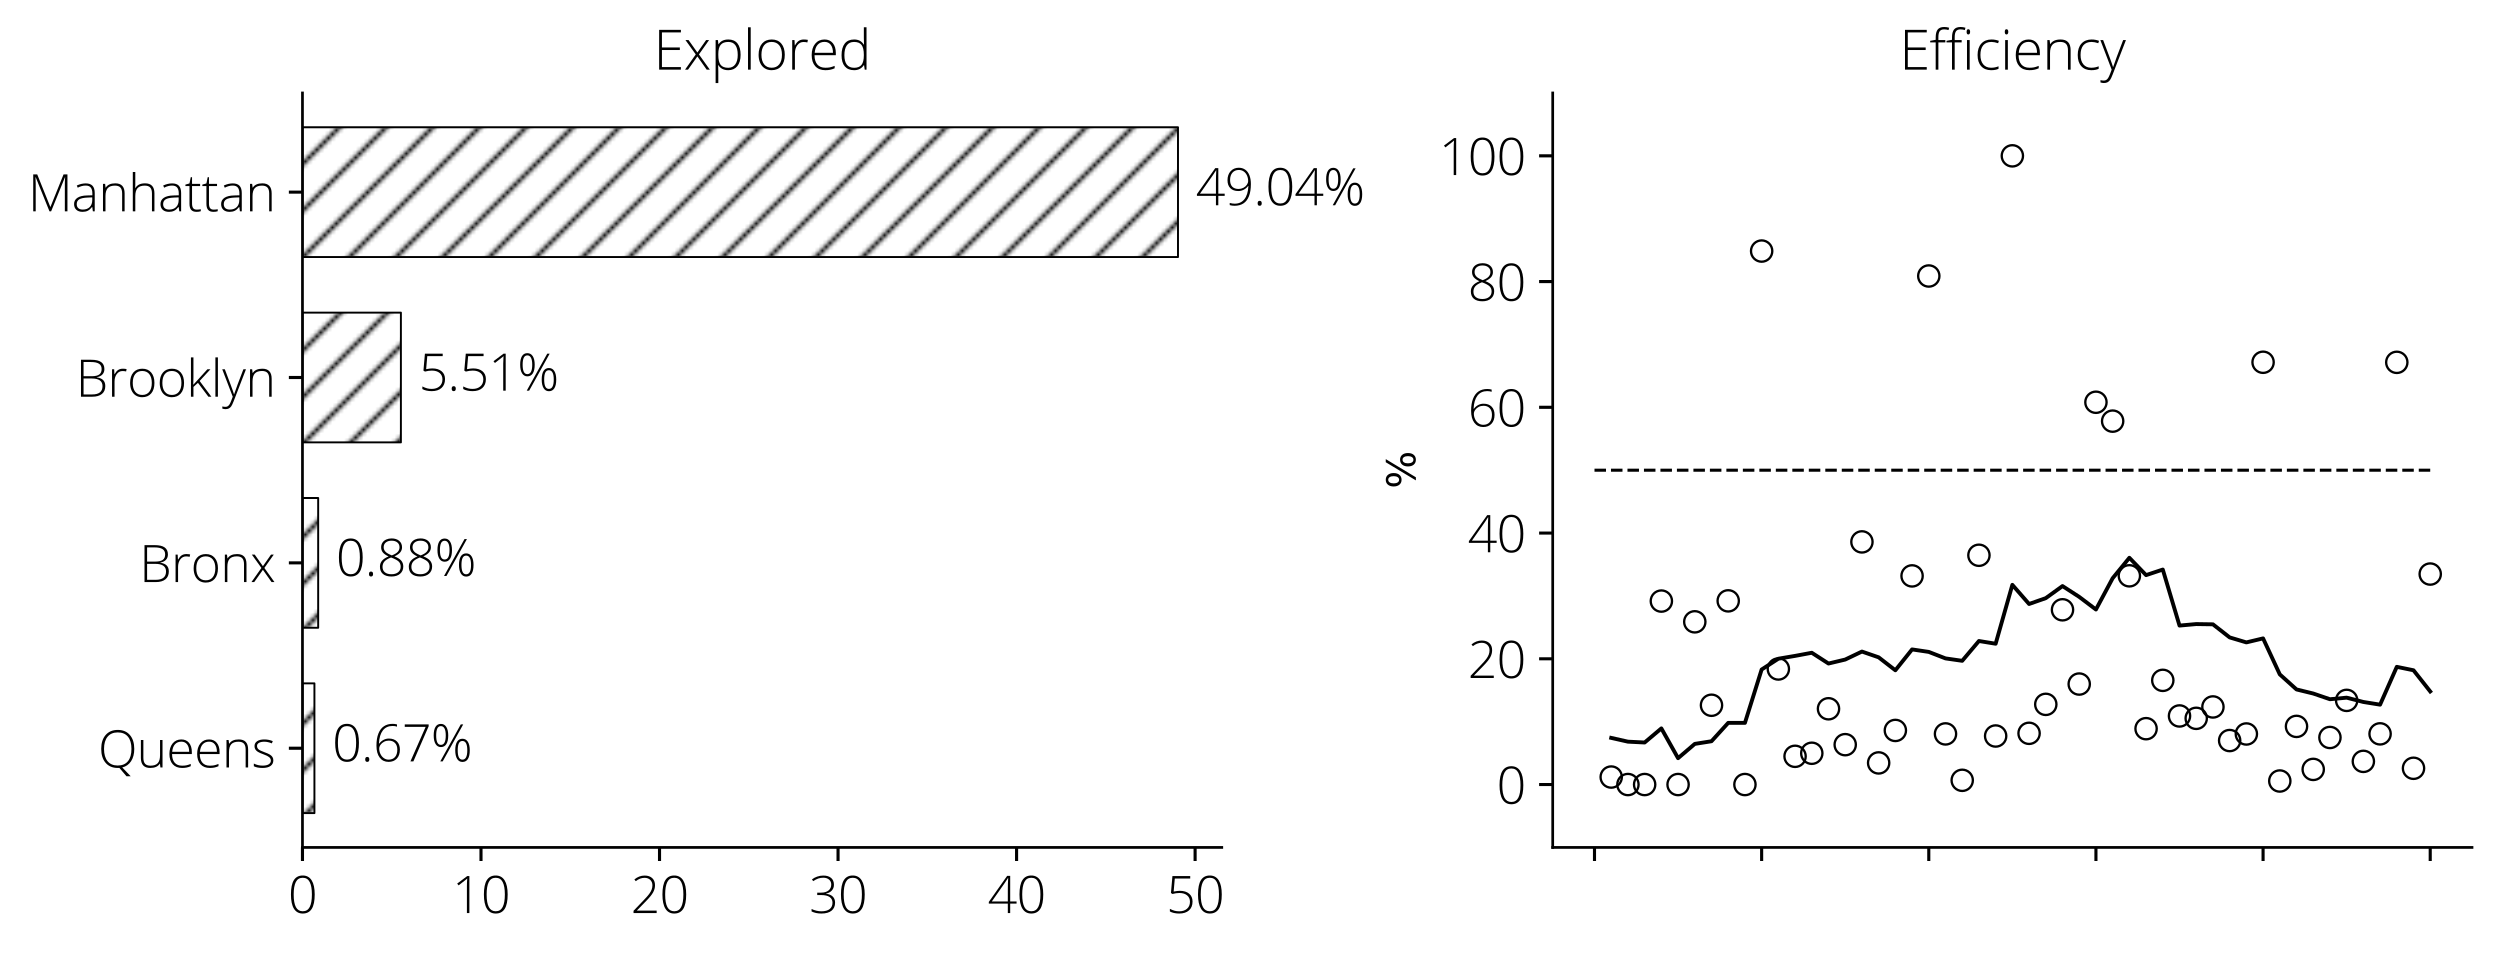 <?xml version="1.0" encoding="utf-8" standalone="no"?>
<!DOCTYPE svg PUBLIC "-//W3C//DTD SVG 1.1//EN"
  "http://www.w3.org/Graphics/SVG/1.1/DTD/svg11.dtd">
<svg height="245.154pt" version="1.1" viewBox="0 0 642.994 245.154" width="642.994pt" xmlns="http://www.w3.org/2000/svg" xmlns:xlink="http://www.w3.org/1999/xlink">
 <defs>
  <style type="text/css">*{stroke-linecap:butt;stroke-linejoin:round;}</style>
 </defs>
 <g id="figure_1">
  <g id="patch_1">
   <path d="M 0 245.154 
L 642.994 245.154 
L 642.994 0 
L 0 0 
z
" style="fill:#ffffff;"/>
  </g>
  <g id="axes_1">
   <g id="patch_2">
    <path d="M 77.794 217.952 
L 314.235 217.952 
L 314.235 23.912 
L 77.794 23.912 
z
" style="fill:none;"/>
   </g>
   <g id="patch_3">
    <path clip-path="url(#p268ccfc7b6)" d="M 77.794 209.132 
L 80.869 209.132 
L 80.869 175.759 
L 77.794 175.759 
z
" style="fill:url(#h1dc75f8a40);stroke:#000000;stroke-linejoin:miter;stroke-width:0.5;"/>
   </g>
   <g id="patch_4">
    <path clip-path="url(#p268ccfc7b6)" d="M 77.794 161.457 
L 81.833 161.457 
L 81.833 128.084 
L 77.794 128.084 
z
" style="fill:url(#h1dc75f8a40);stroke:#000000;stroke-linejoin:miter;stroke-width:0.5;"/>
   </g>
   <g id="patch_5">
    <path clip-path="url(#p268ccfc7b6)" d="M 77.794 113.781 
L 103.108 113.781 
L 103.108 80.408 
L 77.794 80.408 
z
" style="fill:url(#h1dc75f8a40);stroke:#000000;stroke-linejoin:miter;stroke-width:0.5;"/>
   </g>
   <g id="patch_6">
    <path clip-path="url(#p268ccfc7b6)" d="M 77.794 66.105 
L 302.976 66.105 
L 302.976 32.732 
L 77.794 32.732 
z
" style="fill:url(#h1dc75f8a40);stroke:#000000;stroke-linejoin:miter;stroke-width:0.5;"/>
   </g>
   <g id="matplotlib.axis_1">
    <g id="xtick_1">
     <g id="line2d_1">
      <defs>
       <path d="M 0 0 
L 0 3.5 
" id="m37e7b44e9f" style="stroke:#000000;stroke-width:0.8;"/>
      </defs>
      <g>
       <use style="stroke:#000000;stroke-width:0.8;" x="77.794" xlink:href="#m37e7b44e9f" y="217.952"/>
      </g>
     </g>
     <g id="text_1">
      <!-- 0 -->
      <g transform="translate(74.084 234.83)scale(0.13 -0.13)">
       <defs>
        <path d="M 3297 2297 
Q 3297 1094 2930 515 
Q 2563 -63 1819 -63 
Q 1103 -63 731 532 
Q 359 1128 359 2297 
Q 359 3491 720 4066 
Q 1081 4641 1819 4641 
Q 2541 4641 2919 4045 
Q 3297 3450 3297 2297 
z
M 697 2297 
Q 697 1234 975 726 
Q 1253 219 1819 219 
Q 2409 219 2679 744 
Q 2950 1269 2950 2297 
Q 2950 3309 2679 3834 
Q 2409 4359 1819 4359 
Q 1228 4359 962 3834 
Q 697 3309 697 2297 
z
" id="OpenSans-Light-30" transform="scale(0.016)"/>
       </defs>
       <use xlink:href="#OpenSans-Light-30"/>
      </g>
     </g>
    </g>
    <g id="xtick_2">
     <g id="line2d_2">
      <g>
       <use style="stroke:#000000;stroke-width:0.8;" x="123.711" xlink:href="#m37e7b44e9f" y="217.952"/>
      </g>
     </g>
     <g id="text_2">
      <!-- 10 -->
      <g transform="translate(116.291 234.83)scale(0.13 -0.13)">
       <defs>
        <path d="M 2131 0 
L 1825 0 
L 1825 3328 
Q 1825 3781 1863 4269 
Q 1816 4222 1766 4178 
Q 1716 4134 800 3419 
L 622 3641 
L 1863 4569 
L 2131 4569 
L 2131 0 
z
" id="OpenSans-Light-31" transform="scale(0.016)"/>
       </defs>
       <use xlink:href="#OpenSans-Light-31"/>
       <use x="57.08" xlink:href="#OpenSans-Light-30"/>
      </g>
     </g>
    </g>
    <g id="xtick_3">
     <g id="line2d_3">
      <g>
       <use style="stroke:#000000;stroke-width:0.8;" x="169.628" xlink:href="#m37e7b44e9f" y="217.952"/>
      </g>
     </g>
     <g id="text_3">
      <!-- 20 -->
      <g transform="translate(162.208 234.83)scale(0.13 -0.13)">
       <defs>
        <path d="M 3213 0 
L 353 0 
L 353 275 
L 1569 1544 
Q 2081 2075 2287 2356 
Q 2494 2638 2591 2894 
Q 2688 3150 2688 3431 
Q 2688 3841 2419 4097 
Q 2150 4353 1722 4353 
Q 1150 4353 628 3938 
L 459 4153 
Q 1031 4634 1728 4634 
Q 2325 4634 2667 4315 
Q 3009 3997 3009 3438 
Q 3009 2984 2779 2561 
Q 2550 2138 1941 1516 
L 769 313 
L 769 300 
L 3213 300 
L 3213 0 
z
" id="OpenSans-Light-32" transform="scale(0.016)"/>
       </defs>
       <use xlink:href="#OpenSans-Light-32"/>
       <use x="57.08" xlink:href="#OpenSans-Light-30"/>
      </g>
     </g>
    </g>
    <g id="xtick_4">
     <g id="line2d_4">
      <g>
       <use style="stroke:#000000;stroke-width:0.8;" x="215.544" xlink:href="#m37e7b44e9f" y="217.952"/>
      </g>
     </g>
     <g id="text_4">
      <!-- 30 -->
      <g transform="translate(208.124 234.83)scale(0.13 -0.13)">
       <defs>
        <path d="M 3059 3494 
Q 3059 3069 2792 2778 
Q 2525 2488 2075 2406 
L 2075 2388 
Q 2625 2319 2912 2037 
Q 3200 1756 3200 1281 
Q 3200 641 2764 289 
Q 2328 -63 1509 -63 
Q 813 -63 294 197 
L 294 506 
Q 556 369 882 291 
Q 1209 213 1497 213 
Q 2188 213 2534 492 
Q 2881 772 2881 1281 
Q 2881 1734 2526 1978 
Q 2172 2222 1484 2222 
L 991 2222 
L 991 2522 
L 1491 2522 
Q 2059 2522 2392 2792 
Q 2725 3063 2725 3525 
Q 2725 3906 2454 4136 
Q 2184 4366 1747 4366 
Q 1406 4366 1125 4270 
Q 844 4175 494 3944 
L 341 4153 
Q 606 4375 981 4504 
Q 1356 4634 1741 4634 
Q 2372 4634 2715 4336 
Q 3059 4038 3059 3494 
z
" id="OpenSans-Light-33" transform="scale(0.016)"/>
       </defs>
       <use xlink:href="#OpenSans-Light-33"/>
       <use x="57.08" xlink:href="#OpenSans-Light-30"/>
      </g>
     </g>
    </g>
    <g id="xtick_5">
     <g id="line2d_5">
      <g>
       <use style="stroke:#000000;stroke-width:0.8;" x="261.461" xlink:href="#m37e7b44e9f" y="217.952"/>
      </g>
     </g>
     <g id="text_5">
      <!-- 40 -->
      <g transform="translate(254.041 234.83)scale(0.13 -0.13)">
       <defs>
        <path d="M 3566 1166 
L 2778 1166 
L 2778 0 
L 2484 0 
L 2484 1166 
L 134 1166 
L 134 1375 
L 2400 4594 
L 2778 4594 
L 2778 1434 
L 3566 1434 
L 3566 1166 
z
M 2484 1434 
L 2484 2741 
Q 2484 3684 2528 4325 
L 2503 4325 
Q 2441 4209 2119 3738 
L 506 1434 
L 2484 1434 
z
" id="OpenSans-Light-34" transform="scale(0.016)"/>
       </defs>
       <use xlink:href="#OpenSans-Light-34"/>
       <use x="57.08" xlink:href="#OpenSans-Light-30"/>
      </g>
     </g>
    </g>
    <g id="xtick_6">
     <g id="line2d_6">
      <g>
       <use style="stroke:#000000;stroke-width:0.8;" x="307.378" xlink:href="#m37e7b44e9f" y="217.952"/>
      </g>
     </g>
     <g id="text_6">
      <!-- 50 -->
      <g transform="translate(299.958 234.83)scale(0.13 -0.13)">
       <defs>
        <path d="M 1678 2747 
Q 2409 2747 2829 2394 
Q 3250 2041 3250 1422 
Q 3250 719 2812 328 
Q 2375 -63 1606 -63 
Q 1266 -63 959 4 
Q 653 72 447 197 
L 447 519 
Q 784 347 1046 280 
Q 1309 213 1606 213 
Q 2206 213 2568 530 
Q 2931 847 2931 1388 
Q 2931 1897 2578 2187 
Q 2225 2478 1619 2478 
Q 1213 2478 769 2356 
L 581 2478 
L 763 4569 
L 2963 4569 
L 2963 4269 
L 1056 4269 
L 916 2656 
Q 1403 2747 1678 2747 
z
" id="OpenSans-Light-35" transform="scale(0.016)"/>
       </defs>
       <use xlink:href="#OpenSans-Light-35"/>
       <use x="57.08" xlink:href="#OpenSans-Light-30"/>
      </g>
     </g>
    </g>
   </g>
   <g id="matplotlib.axis_2">
    <g id="ytick_1">
     <g id="line2d_7">
      <defs>
       <path d="M 0 0 
L -3.5 0 
" id="mea97c88f56" style="stroke:#000000;stroke-width:0.8;"/>
      </defs>
      <g>
       <use style="stroke:#000000;stroke-width:0.8;" x="77.794" xlink:href="#mea97c88f56" y="192.446"/>
      </g>
     </g>
     <g id="text_7">
      <!-- Queens -->
      <g transform="translate(25.197 197.385)scale(0.13 -0.13)">
       <defs>
        <path d="M 4488 2291 
Q 4488 1372 4094 770 
Q 3700 169 3003 0 
L 4044 -1088 
L 3525 -1088 
L 2644 -56 
L 2541 -63 
L 2444 -63 
Q 1491 -63 947 570 
Q 403 1203 403 2297 
Q 403 3388 951 4014 
Q 1500 4641 2450 4641 
Q 3406 4641 3947 4011 
Q 4488 3381 4488 2291 
z
M 750 2291 
Q 750 1309 1187 773 
Q 1625 238 2444 238 
Q 3269 238 3705 769 
Q 4141 1300 4141 2291 
Q 4141 3278 3705 3804 
Q 3269 4331 2450 4331 
Q 1634 4331 1192 3800 
Q 750 3269 750 2291 
z
" id="OpenSans-Light-51" transform="scale(0.016)"/>
        <path d="M 838 3397 
L 838 1197 
Q 838 684 1053 451 
Q 1269 219 1722 219 
Q 2328 219 2614 525 
Q 2900 831 2900 1522 
L 2900 3397 
L 3206 3397 
L 3206 0 
L 2944 0 
L 2888 469 
L 2869 469 
Q 2538 -63 1691 -63 
Q 531 -63 531 1178 
L 531 3397 
L 838 3397 
z
" id="OpenSans-Light-75" transform="scale(0.016)"/>
        <path d="M 1941 -63 
Q 1200 -63 786 393 
Q 372 850 372 1672 
Q 372 2484 772 2973 
Q 1172 3463 1850 3463 
Q 2450 3463 2797 3044 
Q 3144 2625 3144 1906 
L 3144 1656 
L 697 1656 
Q 703 956 1023 587 
Q 1344 219 1941 219 
Q 2231 219 2451 259 
Q 2672 300 3009 434 
L 3009 153 
Q 2722 28 2478 -17 
Q 2234 -63 1941 -63 
z
M 1850 3188 
Q 1359 3188 1062 2864 
Q 766 2541 716 1931 
L 2816 1931 
Q 2816 2522 2559 2855 
Q 2303 3188 1850 3188 
z
" id="OpenSans-Light-65" transform="scale(0.016)"/>
        <path d="M 2938 0 
L 2938 2203 
Q 2938 2716 2722 2948 
Q 2506 3181 2053 3181 
Q 1444 3181 1161 2873 
Q 878 2566 878 1875 
L 878 0 
L 569 0 
L 569 3397 
L 831 3397 
L 891 2931 
L 909 2931 
Q 1241 3463 2088 3463 
Q 3244 3463 3244 2222 
L 3244 0 
L 2938 0 
z
" id="OpenSans-Light-6e" transform="scale(0.016)"/>
        <path d="M 2675 884 
Q 2675 428 2328 182 
Q 1981 -63 1344 -63 
Q 663 -63 263 147 
L 263 481 
Q 775 225 1344 225 
Q 1847 225 2108 392 
Q 2369 559 2369 838 
Q 2369 1094 2161 1269 
Q 1953 1444 1478 1613 
Q 969 1797 762 1930 
Q 556 2063 451 2230 
Q 347 2397 347 2638 
Q 347 3019 667 3241 
Q 988 3463 1563 3463 
Q 2113 3463 2606 3256 
L 2491 2975 
Q 1991 3181 1563 3181 
Q 1147 3181 903 3043 
Q 659 2906 659 2663 
Q 659 2397 848 2237 
Q 1038 2078 1588 1881 
Q 2047 1716 2256 1583 
Q 2466 1450 2570 1281 
Q 2675 1113 2675 884 
z
" id="OpenSans-Light-73" transform="scale(0.016)"/>
       </defs>
       <use xlink:href="#OpenSans-Light-51"/>
       <use x="76.416" xlink:href="#OpenSans-Light-75"/>
       <use x="135.4" xlink:href="#OpenSans-Light-65"/>
       <use x="190.283" xlink:href="#OpenSans-Light-65"/>
       <use x="245.166" xlink:href="#OpenSans-Light-6e"/>
       <use x="304.15" xlink:href="#OpenSans-Light-73"/>
      </g>
     </g>
    </g>
    <g id="ytick_2">
     <g id="line2d_8">
      <g>
       <use style="stroke:#000000;stroke-width:0.8;" x="77.794" xlink:href="#mea97c88f56" y="144.77"/>
      </g>
     </g>
     <g id="text_8">
      <!-- Bronx -->
      <g transform="translate(35.822 149.709)scale(0.13 -0.13)">
       <defs>
        <path d="M 647 4569 
L 1900 4569 
Q 2747 4569 3144 4281 
Q 3541 3994 3541 3413 
Q 3541 3016 3298 2752 
Q 3056 2488 2591 2413 
L 2591 2394 
Q 3138 2313 3395 2048 
Q 3653 1784 3653 1313 
Q 3653 681 3234 340 
Q 2816 0 2047 0 
L 647 0 
L 647 4569 
z
M 966 2534 
L 1972 2534 
Q 2616 2534 2908 2748 
Q 3200 2963 3200 3419 
Q 3200 3875 2870 4081 
Q 2541 4288 1888 4288 
L 966 4288 
L 966 2534 
z
M 966 2253 
L 966 281 
L 2041 281 
Q 3309 281 3309 1313 
Q 3309 2253 1972 2253 
L 966 2253 
z
" id="OpenSans-Light-42" transform="scale(0.016)"/>
        <path d="M 1906 3463 
Q 2122 3463 2369 3419 
L 2309 3122 
Q 2097 3175 1869 3175 
Q 1434 3175 1156 2806 
Q 878 2438 878 1875 
L 878 0 
L 569 0 
L 569 3397 
L 831 3397 
L 863 2784 
L 884 2784 
Q 1094 3159 1331 3311 
Q 1569 3463 1906 3463 
z
" id="OpenSans-Light-72" transform="scale(0.016)"/>
        <path d="M 3378 1703 
Q 3378 872 2975 404 
Q 2572 -63 1863 -63 
Q 1416 -63 1075 153 
Q 734 369 553 772 
Q 372 1175 372 1703 
Q 372 2534 775 2998 
Q 1178 3463 1881 3463 
Q 2581 3463 2979 2992 
Q 3378 2522 3378 1703 
z
M 697 1703 
Q 697 1003 1005 611 
Q 1313 219 1875 219 
Q 2438 219 2745 611 
Q 3053 1003 3053 1703 
Q 3053 2406 2742 2793 
Q 2431 3181 1869 3181 
Q 1306 3181 1001 2795 
Q 697 2409 697 1703 
z
" id="OpenSans-Light-6f" transform="scale(0.016)"/>
        <path d="M 1403 1747 
L 219 3397 
L 575 3397 
L 1588 1966 
L 2591 3397 
L 2931 3397 
L 1766 1747 
L 3016 0 
L 2656 0 
L 1588 1516 
L 513 0 
L 172 0 
L 1403 1747 
z
" id="OpenSans-Light-78" transform="scale(0.016)"/>
       </defs>
       <use xlink:href="#OpenSans-Light-42"/>
       <use x="62.695" xlink:href="#OpenSans-Light-72"/>
       <use x="101.611" xlink:href="#OpenSans-Light-6f"/>
       <use x="160.205" xlink:href="#OpenSans-Light-6e"/>
       <use x="219.189" xlink:href="#OpenSans-Light-78"/>
      </g>
     </g>
    </g>
    <g id="ytick_3">
     <g id="line2d_9">
      <g>
       <use style="stroke:#000000;stroke-width:0.8;" x="77.794" xlink:href="#mea97c88f56" y="97.094"/>
      </g>
     </g>
     <g id="text_9">
      <!-- Brooklyn -->
      <g transform="translate(19.483 102.033)scale(0.13 -0.13)">
       <defs>
        <path d="M 872 1491 
L 2606 3397 
L 2981 3397 
L 1644 1947 
L 3097 0 
L 2725 0 
L 1434 1716 
L 878 1209 
L 878 0 
L 569 0 
L 569 4863 
L 878 4863 
L 878 2425 
L 856 1491 
L 872 1491 
z
" id="OpenSans-Light-6b" transform="scale(0.016)"/>
        <path d="M 878 0 
L 569 0 
L 569 4863 
L 878 4863 
L 878 0 
z
" id="OpenSans-Light-6c" transform="scale(0.016)"/>
        <path d="M 0 3397 
L 319 3397 
L 1038 1491 
Q 1366 613 1453 306 
L 1472 306 
Q 1603 709 1900 1509 
L 2619 3397 
L 2938 3397 
L 1416 -550 
Q 1231 -1031 1106 -1200 
Q 981 -1369 814 -1453 
Q 647 -1538 409 -1538 
Q 231 -1538 13 -1472 
L 13 -1203 
Q 194 -1253 403 -1253 
Q 563 -1253 684 -1178 
Q 806 -1103 904 -945 
Q 1003 -788 1133 -445 
Q 1263 -103 1300 0 
L 0 3397 
z
" id="OpenSans-Light-79" transform="scale(0.016)"/>
       </defs>
       <use xlink:href="#OpenSans-Light-42"/>
       <use x="62.695" xlink:href="#OpenSans-Light-72"/>
       <use x="101.611" xlink:href="#OpenSans-Light-6f"/>
       <use x="160.205" xlink:href="#OpenSans-Light-6f"/>
       <use x="218.799" xlink:href="#OpenSans-Light-6b"/>
       <use x="267.188" xlink:href="#OpenSans-Light-6c"/>
       <use x="289.795" xlink:href="#OpenSans-Light-79"/>
       <use x="335.693" xlink:href="#OpenSans-Light-6e"/>
      </g>
     </g>
    </g>
    <g id="ytick_4">
     <g id="line2d_10">
      <g>
       <use style="stroke:#000000;stroke-width:0.8;" x="77.794" xlink:href="#mea97c88f56" y="49.419"/>
      </g>
     </g>
     <g id="text_10">
      <!-- Manhattan -->
      <g transform="translate(7.2 54.358)scale(0.13 -0.13)">
       <defs>
        <path d="M 2656 0 
L 953 4219 
L 928 4219 
Q 953 3831 953 3425 
L 953 0 
L 647 0 
L 647 4569 
L 1141 4569 
L 2759 550 
L 2778 550 
L 4397 4569 
L 4878 4569 
L 4878 0 
L 4556 0 
L 4556 3463 
Q 4556 3825 4594 4213 
L 4569 4213 
L 2859 0 
L 2656 0 
z
" id="OpenSans-Light-4d" transform="scale(0.016)"/>
        <path d="M 2631 0 
L 2553 538 
L 2528 538 
Q 2272 209 2001 73 
Q 1731 -63 1363 -63 
Q 863 -63 584 193 
Q 306 450 306 903 
Q 306 1400 720 1675 
Q 1134 1950 1919 1966 
L 2566 1984 
L 2566 2209 
Q 2566 2694 2369 2941 
Q 2172 3188 1734 3188 
Q 1263 3188 756 2925 
L 641 3194 
Q 1200 3456 1747 3456 
Q 2306 3456 2582 3165 
Q 2859 2875 2859 2259 
L 2859 0 
L 2631 0 
z
M 1381 219 
Q 1925 219 2239 530 
Q 2553 841 2553 1394 
L 2553 1728 
L 1959 1703 
Q 1244 1669 939 1480 
Q 634 1291 634 891 
Q 634 572 829 395 
Q 1025 219 1381 219 
z
" id="OpenSans-Light-61" transform="scale(0.016)"/>
        <path d="M 2938 0 
L 2938 2203 
Q 2938 2716 2722 2948 
Q 2506 3181 2053 3181 
Q 1444 3181 1161 2873 
Q 878 2566 878 1875 
L 878 0 
L 569 0 
L 569 4863 
L 878 4863 
L 878 3316 
L 863 2881 
L 884 2881 
Q 1075 3188 1365 3325 
Q 1656 3463 2088 3463 
Q 3244 3463 3244 2222 
L 3244 0 
L 2938 0 
z
" id="OpenSans-Light-68" transform="scale(0.016)"/>
        <path d="M 1466 213 
Q 1759 213 1978 263 
L 1978 13 
Q 1753 -63 1459 -63 
Q 1009 -63 795 178 
Q 581 419 581 934 
L 581 3128 
L 78 3128 
L 78 3309 
L 581 3450 
L 738 4219 
L 897 4219 
L 897 3397 
L 1894 3397 
L 1894 3128 
L 897 3128 
L 897 978 
Q 897 588 1034 400 
Q 1172 213 1466 213 
z
" id="OpenSans-Light-74" transform="scale(0.016)"/>
       </defs>
       <use xlink:href="#OpenSans-Light-4d"/>
       <use x="86.279" xlink:href="#OpenSans-Light-61"/>
       <use x="139.258" xlink:href="#OpenSans-Light-6e"/>
       <use x="198.242" xlink:href="#OpenSans-Light-68"/>
       <use x="257.227" xlink:href="#OpenSans-Light-61"/>
       <use x="310.205" xlink:href="#OpenSans-Light-74"/>
       <use x="343.701" xlink:href="#OpenSans-Light-74"/>
       <use x="377.197" xlink:href="#OpenSans-Light-61"/>
       <use x="430.176" xlink:href="#OpenSans-Light-6e"/>
      </g>
     </g>
    </g>
   </g>
   <g id="patch_7">
    <path d="M 77.794 217.952 
L 77.794 23.912 
" style="fill:none;stroke:#000000;stroke-linecap:square;stroke-linejoin:miter;stroke-width:0.7;"/>
   </g>
   <g id="patch_8">
    <path d="M 77.794 217.952 
L 314.235 217.952 
" style="fill:none;stroke:#000000;stroke-linecap:square;stroke-linejoin:miter;stroke-width:0.7;"/>
   </g>
   <g id="text_11">
    <!-- 0.67% -->
    <g transform="translate(85.46 195.823)scale(0.13 -0.13)">
     <defs>
      <path d="M 506 244 
Q 506 550 756 550 
Q 1013 550 1013 244 
Q 1013 -63 756 -63 
Q 506 -63 506 244 
z
" id="OpenSans-Light-2e" transform="scale(0.016)"/>
      <path d="M 409 1947 
Q 409 2838 651 3445 
Q 894 4053 1339 4347 
Q 1784 4641 2413 4641 
Q 2706 4641 2950 4569 
L 2950 4294 
Q 2722 4378 2400 4378 
Q 1628 4378 1198 3822 
Q 769 3266 716 2203 
L 756 2203 
Q 994 2509 1300 2665 
Q 1606 2822 1947 2822 
Q 2588 2822 2948 2456 
Q 3309 2091 3309 1447 
Q 3309 747 2929 342 
Q 2550 -63 1906 -63 
Q 1213 -63 811 467 
Q 409 997 409 1947 
z
M 1906 213 
Q 2419 213 2703 534 
Q 2988 856 2988 1453 
Q 2988 1978 2706 2272 
Q 2425 2566 1941 2566 
Q 1622 2566 1348 2425 
Q 1075 2284 912 2051 
Q 750 1819 750 1575 
Q 750 1228 904 908 
Q 1059 588 1323 400 
Q 1588 213 1906 213 
z
" id="OpenSans-Light-36" transform="scale(0.016)"/>
      <path d="M 1044 0 
L 2925 4269 
L 341 4269 
L 341 4569 
L 3297 4569 
L 3297 4341 
L 1409 0 
L 1044 0 
z
" id="OpenSans-Light-37" transform="scale(0.016)"/>
      <path d="M 659 3206 
Q 659 2625 800 2333 
Q 941 2041 1241 2041 
Q 1844 2041 1844 3206 
Q 1844 3781 1689 4070 
Q 1534 4359 1241 4359 
Q 941 4359 800 4070 
Q 659 3781 659 3206 
z
M 2150 3206 
Q 2150 2500 1915 2133 
Q 1681 1766 1241 1766 
Q 825 1766 589 2142 
Q 353 2519 353 3206 
Q 353 3903 578 4268 
Q 803 4634 1241 4634 
Q 1675 4634 1912 4257 
Q 2150 3881 2150 3206 
z
M 3322 1369 
Q 3322 791 3462 502 
Q 3603 213 3903 213 
Q 4506 213 4506 1369 
Q 4506 2522 3903 2522 
Q 3603 2522 3462 2236 
Q 3322 1950 3322 1369 
z
M 4813 1369 
Q 4813 663 4581 295 
Q 4350 -72 3909 -72 
Q 3484 -72 3250 308 
Q 3016 688 3016 1369 
Q 3016 2072 3245 2434 
Q 3475 2797 3909 2797 
Q 4338 2797 4575 2422 
Q 4813 2047 4813 1369 
z
M 4000 4569 
L 1466 0 
L 1166 0 
L 3700 4569 
L 4000 4569 
z
" id="OpenSans-Light-25" transform="scale(0.016)"/>
     </defs>
     <use xlink:href="#OpenSans-Light-30"/>
     <use x="57.08" xlink:href="#OpenSans-Light-2e"/>
     <use x="80.859" xlink:href="#OpenSans-Light-36"/>
     <use x="137.939" xlink:href="#OpenSans-Light-37"/>
     <use x="195.02" xlink:href="#OpenSans-Light-25"/>
    </g>
   </g>
   <g id="text_12">
    <!-- 0.88% -->
    <g transform="translate(86.425 148.147)scale(0.13 -0.13)">
     <defs>
      <path d="M 1819 4647 
Q 2400 4647 2754 4350 
Q 3109 4053 3109 3547 
Q 3109 3197 2889 2928 
Q 2669 2659 2175 2431 
Q 2775 2184 3019 1890 
Q 3263 1597 3263 1178 
Q 3263 613 2867 275 
Q 2472 -63 1806 -63 
Q 1116 -63 747 253 
Q 378 569 378 1172 
Q 378 1581 637 1890 
Q 897 2200 1441 2419 
Q 938 2656 731 2920 
Q 525 3184 525 3553 
Q 525 3881 690 4129 
Q 856 4378 1154 4512 
Q 1453 4647 1819 4647 
z
M 697 1125 
Q 697 694 989 456 
Q 1281 219 1806 219 
Q 2319 219 2631 470 
Q 2944 722 2944 1153 
Q 2944 1541 2698 1783 
Q 2453 2025 1753 2291 
Q 1178 2069 937 1800 
Q 697 1531 697 1125 
z
M 1813 4366 
Q 1372 4366 1105 4148 
Q 838 3931 838 3553 
Q 838 3334 936 3167 
Q 1034 3000 1220 2864 
Q 1406 2728 1844 2547 
Q 2353 2744 2575 2981 
Q 2797 3219 2797 3553 
Q 2797 3928 2533 4147 
Q 2269 4366 1813 4366 
z
" id="OpenSans-Light-38" transform="scale(0.016)"/>
     </defs>
     <use xlink:href="#OpenSans-Light-30"/>
     <use x="57.08" xlink:href="#OpenSans-Light-2e"/>
     <use x="80.859" xlink:href="#OpenSans-Light-38"/>
     <use x="137.939" xlink:href="#OpenSans-Light-38"/>
     <use x="195.02" xlink:href="#OpenSans-Light-25"/>
    </g>
   </g>
   <g id="text_13">
    <!-- 5.51% -->
    <g transform="translate(107.699 100.471)scale(0.13 -0.13)">
     <use xlink:href="#OpenSans-Light-35"/>
     <use x="57.08" xlink:href="#OpenSans-Light-2e"/>
     <use x="80.859" xlink:href="#OpenSans-Light-35"/>
     <use x="137.939" xlink:href="#OpenSans-Light-31"/>
     <use x="195.02" xlink:href="#OpenSans-Light-25"/>
    </g>
   </g>
   <g id="text_14">
    <!-- 49.04% -->
    <g transform="translate(307.568 52.796)scale(0.13 -0.13)">
     <defs>
      <path d="M 3238 2631 
Q 3238 1731 3002 1125 
Q 2766 519 2314 228 
Q 1863 -63 1222 -63 
Q 897 -63 622 19 
L 622 288 
Q 756 244 945 220 
Q 1134 197 1234 197 
Q 2006 197 2443 755 
Q 2881 1313 2931 2381 
L 2894 2381 
Q 2666 2081 2350 1920 
Q 2034 1759 1691 1759 
Q 1056 1759 701 2109 
Q 347 2459 347 3103 
Q 347 3791 736 4216 
Q 1125 4641 1747 4641 
Q 2197 4641 2534 4405 
Q 2872 4169 3055 3712 
Q 3238 3256 3238 2631 
z
M 1747 4366 
Q 1253 4366 959 4033 
Q 666 3700 666 3122 
Q 666 2578 937 2297 
Q 1209 2016 1716 2016 
Q 2031 2016 2304 2156 
Q 2578 2297 2739 2530 
Q 2900 2763 2900 3003 
Q 2900 3369 2754 3687 
Q 2609 4006 2348 4186 
Q 2088 4366 1747 4366 
z
" id="OpenSans-Light-39" transform="scale(0.016)"/>
     </defs>
     <use xlink:href="#OpenSans-Light-34"/>
     <use x="57.08" xlink:href="#OpenSans-Light-39"/>
     <use x="114.16" xlink:href="#OpenSans-Light-2e"/>
     <use x="137.939" xlink:href="#OpenSans-Light-30"/>
     <use x="195.02" xlink:href="#OpenSans-Light-34"/>
     <use x="252.1" xlink:href="#OpenSans-Light-25"/>
    </g>
   </g>
   <g id="text_15">
    <!-- Explored -->
    <g transform="translate(168.083 17.912)scale(0.14 -0.14)">
     <defs>
      <path d="M 3144 0 
L 647 0 
L 647 4569 
L 3144 4569 
L 3144 4275 
L 966 4275 
L 966 2547 
L 3022 2547 
L 3022 2253 
L 966 2253 
L 966 294 
L 3144 294 
L 3144 0 
z
" id="OpenSans-Light-45" transform="scale(0.016)"/>
      <path d="M 2022 -63 
Q 1238 -63 878 525 
L 856 525 
L 866 263 
Q 878 31 878 -244 
L 878 -1538 
L 569 -1538 
L 569 3397 
L 831 3397 
L 891 2913 
L 909 2913 
Q 1259 3463 2028 3463 
Q 2716 3463 3077 3011 
Q 3438 2559 3438 1697 
Q 3438 859 3058 398 
Q 2678 -63 2022 -63 
z
M 2016 213 
Q 2538 213 2823 600 
Q 3109 988 3109 1684 
Q 3109 3181 2028 3181 
Q 1434 3181 1156 2854 
Q 878 2528 878 1791 
L 878 1691 
Q 878 894 1145 553 
Q 1413 213 2016 213 
z
" id="OpenSans-Light-70" transform="scale(0.016)"/>
      <path d="M 1813 3463 
Q 2181 3463 2450 3328 
Q 2719 3194 2931 2869 
L 2950 2869 
Q 2931 3263 2931 3641 
L 2931 4863 
L 3238 4863 
L 3238 0 
L 3034 0 
L 2956 519 
L 2931 519 
Q 2544 -63 1819 -63 
Q 1116 -63 744 375 
Q 372 813 372 1650 
Q 372 2531 740 2997 
Q 1109 3463 1813 3463 
z
M 1813 3181 
Q 1256 3181 976 2790 
Q 697 2400 697 1656 
Q 697 213 1819 213 
Q 2394 213 2662 547 
Q 2931 881 2931 1650 
L 2931 1703 
Q 2931 2491 2667 2836 
Q 2403 3181 1813 3181 
z
" id="OpenSans-Light-64" transform="scale(0.016)"/>
     </defs>
     <use xlink:href="#OpenSans-Light-45"/>
     <use x="55.176" xlink:href="#OpenSans-Light-78"/>
     <use x="104.98" xlink:href="#OpenSans-Light-70"/>
     <use x="164.502" xlink:href="#OpenSans-Light-6c"/>
     <use x="187.109" xlink:href="#OpenSans-Light-6f"/>
     <use x="245.703" xlink:href="#OpenSans-Light-72"/>
     <use x="284.619" xlink:href="#OpenSans-Light-65"/>
     <use x="339.502" xlink:href="#OpenSans-Light-64"/>
    </g>
   </g>
  </g>
  <g id="axes_2">
   <g id="patch_9">
    <path d="M 399.354 217.952 
L 635.794 217.952 
L 635.794 23.912 
L 399.354 23.912 
z
" style="fill:none;"/>
   </g>
   <g id="PathCollection_1">
    <defs>
     <path d="M 0 2.739 
C 0.726 2.739 1.423 2.45 1.936 1.936 
C 2.45 1.423 2.739 0.726 2.739 -0 
C 2.739 -0.726 2.45 -1.423 1.936 -1.936 
C 1.423 -2.45 0.726 -2.739 0 -2.739 
C -0.726 -2.739 -1.423 -2.45 -1.936 -1.936 
C -2.45 -1.423 -2.739 -0.726 -2.739 0 
C -2.739 0.726 -2.45 1.423 -1.936 1.936 
C -1.423 2.45 -0.726 2.739 0 2.739 
z
" id="C0_0_f6ab4c3465"/>
    </defs>
    <g clip-path="url(#p5323993e2f)">
     <use style="fill:none;stroke:#000000;stroke-width:0.6;" x="414.4" xlink:href="#C0_0_f6ab4c3465" y="199.854"/>
    </g>
    <g clip-path="url(#p5323993e2f)">
     <use style="fill:none;stroke:#000000;stroke-width:0.6;" x="418.699" xlink:href="#C0_0_f6ab4c3465" y="201.782"/>
    </g>
    <g clip-path="url(#p5323993e2f)">
     <use style="fill:none;stroke:#000000;stroke-width:0.6;" x="422.998" xlink:href="#C0_0_f6ab4c3465" y="201.782"/>
    </g>
    <g clip-path="url(#p5323993e2f)">
     <use style="fill:none;stroke:#000000;stroke-width:0.6;" x="427.297" xlink:href="#C0_0_f6ab4c3465" y="154.596"/>
    </g>
    <g clip-path="url(#p5323993e2f)">
     <use style="fill:none;stroke:#000000;stroke-width:0.6;" x="431.596" xlink:href="#C0_0_f6ab4c3465" y="201.782"/>
    </g>
    <g clip-path="url(#p5323993e2f)">
     <use style="fill:none;stroke:#000000;stroke-width:0.6;" x="435.895" xlink:href="#C0_0_f6ab4c3465" y="159.93"/>
    </g>
    <g clip-path="url(#p5323993e2f)">
     <use style="fill:none;stroke:#000000;stroke-width:0.6;" x="440.193" xlink:href="#C0_0_f6ab4c3465" y="181.388"/>
    </g>
    <g clip-path="url(#p5323993e2f)">
     <use style="fill:none;stroke:#000000;stroke-width:0.6;" x="444.492" xlink:href="#C0_0_f6ab4c3465" y="154.537"/>
    </g>
    <g clip-path="url(#p5323993e2f)">
     <use style="fill:none;stroke:#000000;stroke-width:0.6;" x="448.791" xlink:href="#C0_0_f6ab4c3465" y="201.782"/>
    </g>
    <g clip-path="url(#p5323993e2f)">
     <use style="fill:none;stroke:#000000;stroke-width:0.6;" x="453.09" xlink:href="#C0_0_f6ab4c3465" y="64.571"/>
    </g>
    <g clip-path="url(#p5323993e2f)">
     <use style="fill:none;stroke:#000000;stroke-width:0.6;" x="457.389" xlink:href="#C0_0_f6ab4c3465" y="172.061"/>
    </g>
    <g clip-path="url(#p5323993e2f)">
     <use style="fill:none;stroke:#000000;stroke-width:0.6;" x="461.688" xlink:href="#C0_0_f6ab4c3465" y="194.521"/>
    </g>
    <g clip-path="url(#p5323993e2f)">
     <use style="fill:none;stroke:#000000;stroke-width:0.6;" x="465.987" xlink:href="#C0_0_f6ab4c3465" y="193.735"/>
    </g>
    <g clip-path="url(#p5323993e2f)">
     <use style="fill:none;stroke:#000000;stroke-width:0.6;" x="470.286" xlink:href="#C0_0_f6ab4c3465" y="182.296"/>
    </g>
    <g clip-path="url(#p5323993e2f)">
     <use style="fill:none;stroke:#000000;stroke-width:0.6;" x="474.585" xlink:href="#C0_0_f6ab4c3465" y="191.527"/>
    </g>
    <g clip-path="url(#p5323993e2f)">
     <use style="fill:none;stroke:#000000;stroke-width:0.6;" x="478.884" xlink:href="#C0_0_f6ab4c3465" y="139.373"/>
    </g>
    <g clip-path="url(#p5323993e2f)">
     <use style="fill:none;stroke:#000000;stroke-width:0.6;" x="483.183" xlink:href="#C0_0_f6ab4c3465" y="196.218"/>
    </g>
    <g clip-path="url(#p5323993e2f)">
     <use style="fill:none;stroke:#000000;stroke-width:0.6;" x="487.482" xlink:href="#C0_0_f6ab4c3465" y="187.868"/>
    </g>
    <g clip-path="url(#p5323993e2f)">
     <use style="fill:none;stroke:#000000;stroke-width:0.6;" x="491.781" xlink:href="#C0_0_f6ab4c3465" y="148.119"/>
    </g>
    <g clip-path="url(#p5323993e2f)">
     <use style="fill:none;stroke:#000000;stroke-width:0.6;" x="496.079" xlink:href="#C0_0_f6ab4c3465" y="70.985"/>
    </g>
    <g clip-path="url(#p5323993e2f)">
     <use style="fill:none;stroke:#000000;stroke-width:0.6;" x="500.378" xlink:href="#C0_0_f6ab4c3465" y="188.759"/>
    </g>
    <g clip-path="url(#p5323993e2f)">
     <use style="fill:none;stroke:#000000;stroke-width:0.6;" x="504.677" xlink:href="#C0_0_f6ab4c3465" y="200.694"/>
    </g>
    <g clip-path="url(#p5323993e2f)">
     <use style="fill:none;stroke:#000000;stroke-width:0.6;" x="508.976" xlink:href="#C0_0_f6ab4c3465" y="142.811"/>
    </g>
    <g clip-path="url(#p5323993e2f)">
     <use style="fill:none;stroke:#000000;stroke-width:0.6;" x="513.275" xlink:href="#C0_0_f6ab4c3465" y="189.298"/>
    </g>
    <g clip-path="url(#p5323993e2f)">
     <use style="fill:none;stroke:#000000;stroke-width:0.6;" x="517.574" xlink:href="#C0_0_f6ab4c3465" y="40.082"/>
    </g>
    <g clip-path="url(#p5323993e2f)">
     <use style="fill:none;stroke:#000000;stroke-width:0.6;" x="521.873" xlink:href="#C0_0_f6ab4c3465" y="188.605"/>
    </g>
    <g clip-path="url(#p5323993e2f)">
     <use style="fill:none;stroke:#000000;stroke-width:0.6;" x="526.172" xlink:href="#C0_0_f6ab4c3465" y="181.16"/>
    </g>
    <g clip-path="url(#p5323993e2f)">
     <use style="fill:none;stroke:#000000;stroke-width:0.6;" x="530.471" xlink:href="#C0_0_f6ab4c3465" y="156.837"/>
    </g>
    <g clip-path="url(#p5323993e2f)">
     <use style="fill:none;stroke:#000000;stroke-width:0.6;" x="534.77" xlink:href="#C0_0_f6ab4c3465" y="175.935"/>
    </g>
    <g clip-path="url(#p5323993e2f)">
     <use style="fill:none;stroke:#000000;stroke-width:0.6;" x="539.069" xlink:href="#C0_0_f6ab4c3465" y="103.458"/>
    </g>
    <g clip-path="url(#p5323993e2f)">
     <use style="fill:none;stroke:#000000;stroke-width:0.6;" x="543.368" xlink:href="#C0_0_f6ab4c3465" y="108.316"/>
    </g>
    <g clip-path="url(#p5323993e2f)">
     <use style="fill:none;stroke:#000000;stroke-width:0.6;" x="547.666" xlink:href="#C0_0_f6ab4c3465" y="148.098"/>
    </g>
    <g clip-path="url(#p5323993e2f)">
     <use style="fill:none;stroke:#000000;stroke-width:0.6;" x="551.965" xlink:href="#C0_0_f6ab4c3465" y="187.415"/>
    </g>
    <g clip-path="url(#p5323993e2f)">
     <use style="fill:none;stroke:#000000;stroke-width:0.6;" x="556.264" xlink:href="#C0_0_f6ab4c3465" y="174.985"/>
    </g>
    <g clip-path="url(#p5323993e2f)">
     <use style="fill:none;stroke:#000000;stroke-width:0.6;" x="560.563" xlink:href="#C0_0_f6ab4c3465" y="184.142"/>
    </g>
    <g clip-path="url(#p5323993e2f)">
     <use style="fill:none;stroke:#000000;stroke-width:0.6;" x="564.862" xlink:href="#C0_0_f6ab4c3465" y="184.752"/>
    </g>
    <g clip-path="url(#p5323993e2f)">
     <use style="fill:none;stroke:#000000;stroke-width:0.6;" x="569.161" xlink:href="#C0_0_f6ab4c3465" y="181.824"/>
    </g>
    <g clip-path="url(#p5323993e2f)">
     <use style="fill:none;stroke:#000000;stroke-width:0.6;" x="573.46" xlink:href="#C0_0_f6ab4c3465" y="190.468"/>
    </g>
    <g clip-path="url(#p5323993e2f)">
     <use style="fill:none;stroke:#000000;stroke-width:0.6;" x="577.759" xlink:href="#C0_0_f6ab4c3465" y="188.777"/>
    </g>
    <g clip-path="url(#p5323993e2f)">
     <use style="fill:none;stroke:#000000;stroke-width:0.6;" x="582.058" xlink:href="#C0_0_f6ab4c3465" y="93.173"/>
    </g>
    <g clip-path="url(#p5323993e2f)">
     <use style="fill:none;stroke:#000000;stroke-width:0.6;" x="586.357" xlink:href="#C0_0_f6ab4c3465" y="200.872"/>
    </g>
    <g clip-path="url(#p5323993e2f)">
     <use style="fill:none;stroke:#000000;stroke-width:0.6;" x="590.656" xlink:href="#C0_0_f6ab4c3465" y="186.827"/>
    </g>
    <g clip-path="url(#p5323993e2f)">
     <use style="fill:none;stroke:#000000;stroke-width:0.6;" x="594.955" xlink:href="#C0_0_f6ab4c3465" y="197.888"/>
    </g>
    <g clip-path="url(#p5323993e2f)">
     <use style="fill:none;stroke:#000000;stroke-width:0.6;" x="599.254" xlink:href="#C0_0_f6ab4c3465" y="189.678"/>
    </g>
    <g clip-path="url(#p5323993e2f)">
     <use style="fill:none;stroke:#000000;stroke-width:0.6;" x="603.552" xlink:href="#C0_0_f6ab4c3465" y="180.134"/>
    </g>
    <g clip-path="url(#p5323993e2f)">
     <use style="fill:none;stroke:#000000;stroke-width:0.6;" x="607.851" xlink:href="#C0_0_f6ab4c3465" y="195.822"/>
    </g>
    <g clip-path="url(#p5323993e2f)">
     <use style="fill:none;stroke:#000000;stroke-width:0.6;" x="612.15" xlink:href="#C0_0_f6ab4c3465" y="188.745"/>
    </g>
    <g clip-path="url(#p5323993e2f)">
     <use style="fill:none;stroke:#000000;stroke-width:0.6;" x="616.449" xlink:href="#C0_0_f6ab4c3465" y="93.192"/>
    </g>
    <g clip-path="url(#p5323993e2f)">
     <use style="fill:none;stroke:#000000;stroke-width:0.6;" x="620.748" xlink:href="#C0_0_f6ab4c3465" y="197.601"/>
    </g>
    <g clip-path="url(#p5323993e2f)">
     <use style="fill:none;stroke:#000000;stroke-width:0.6;" x="625.047" xlink:href="#C0_0_f6ab4c3465" y="147.644"/>
    </g>
   </g>
   <g id="matplotlib.axis_3">
    <g id="xtick_7">
     <g id="line2d_11">
      <g>
       <use style="stroke:#000000;stroke-width:0.8;" x="410.101" xlink:href="#m37e7b44e9f" y="217.952"/>
      </g>
     </g>
    </g>
    <g id="xtick_8">
     <g id="line2d_12">
      <g>
       <use style="stroke:#000000;stroke-width:0.8;" x="453.09" xlink:href="#m37e7b44e9f" y="217.952"/>
      </g>
     </g>
    </g>
    <g id="xtick_9">
     <g id="line2d_13">
      <g>
       <use style="stroke:#000000;stroke-width:0.8;" x="496.079" xlink:href="#m37e7b44e9f" y="217.952"/>
      </g>
     </g>
    </g>
    <g id="xtick_10">
     <g id="line2d_14">
      <g>
       <use style="stroke:#000000;stroke-width:0.8;" x="539.069" xlink:href="#m37e7b44e9f" y="217.952"/>
      </g>
     </g>
    </g>
    <g id="xtick_11">
     <g id="line2d_15">
      <g>
       <use style="stroke:#000000;stroke-width:0.8;" x="582.058" xlink:href="#m37e7b44e9f" y="217.952"/>
      </g>
     </g>
    </g>
    <g id="xtick_12">
     <g id="line2d_16">
      <g>
       <use style="stroke:#000000;stroke-width:0.8;" x="625.047" xlink:href="#m37e7b44e9f" y="217.952"/>
      </g>
     </g>
    </g>
   </g>
   <g id="matplotlib.axis_4">
    <g id="ytick_5">
     <g id="line2d_17">
      <g>
       <use style="stroke:#000000;stroke-width:0.8;" x="399.354" xlink:href="#mea97c88f56" y="201.782"/>
      </g>
     </g>
     <g id="text_16">
      <!-- 0 -->
      <g transform="translate(384.934 206.721)scale(0.13 -0.13)">
       <use xlink:href="#OpenSans-Light-30"/>
      </g>
     </g>
    </g>
    <g id="ytick_6">
     <g id="line2d_18">
      <g>
       <use style="stroke:#000000;stroke-width:0.8;" x="399.354" xlink:href="#mea97c88f56" y="169.442"/>
      </g>
     </g>
     <g id="text_17">
      <!-- 20 -->
      <g transform="translate(377.513 174.381)scale(0.13 -0.13)">
       <use xlink:href="#OpenSans-Light-32"/>
       <use x="57.08" xlink:href="#OpenSans-Light-30"/>
      </g>
     </g>
    </g>
    <g id="ytick_7">
     <g id="line2d_19">
      <g>
       <use style="stroke:#000000;stroke-width:0.8;" x="399.354" xlink:href="#mea97c88f56" y="137.102"/>
      </g>
     </g>
     <g id="text_18">
      <!-- 40 -->
      <g transform="translate(377.513 142.041)scale(0.13 -0.13)">
       <use xlink:href="#OpenSans-Light-34"/>
       <use x="57.08" xlink:href="#OpenSans-Light-30"/>
      </g>
     </g>
    </g>
    <g id="ytick_8">
     <g id="line2d_20">
      <g>
       <use style="stroke:#000000;stroke-width:0.8;" x="399.354" xlink:href="#mea97c88f56" y="104.762"/>
      </g>
     </g>
     <g id="text_19">
      <!-- 60 -->
      <g transform="translate(377.513 109.701)scale(0.13 -0.13)">
       <use xlink:href="#OpenSans-Light-36"/>
       <use x="57.08" xlink:href="#OpenSans-Light-30"/>
      </g>
     </g>
    </g>
    <g id="ytick_9">
     <g id="line2d_21">
      <g>
       <use style="stroke:#000000;stroke-width:0.8;" x="399.354" xlink:href="#mea97c88f56" y="72.422"/>
      </g>
     </g>
     <g id="text_20">
      <!-- 80 -->
      <g transform="translate(377.513 77.361)scale(0.13 -0.13)">
       <use xlink:href="#OpenSans-Light-38"/>
       <use x="57.08" xlink:href="#OpenSans-Light-30"/>
      </g>
     </g>
    </g>
    <g id="ytick_10">
     <g id="line2d_22">
      <g>
       <use style="stroke:#000000;stroke-width:0.8;" x="399.354" xlink:href="#mea97c88f56" y="40.082"/>
      </g>
     </g>
     <g id="text_21">
      <!-- 100 -->
      <g transform="translate(370.093 45.021)scale(0.13 -0.13)">
       <use xlink:href="#OpenSans-Light-31"/>
       <use x="57.08" xlink:href="#OpenSans-Light-30"/>
       <use x="114.16" xlink:href="#OpenSans-Light-30"/>
      </g>
     </g>
    </g>
    <g id="text_22">
     <!-- % -->
     <g transform="translate(364.014 125.683)rotate(-90)scale(0.1 -0.1)">
      <defs>
       <path d="M 4653 2053 
Q 4381 2053 4226 1822 
Q 4072 1591 4072 1178 
Q 4072 772 4226 539 
Q 4381 306 4653 306 
Q 4919 306 5073 539 
Q 5228 772 5228 1178 
Q 5228 1588 5073 1820 
Q 4919 2053 4653 2053 
z
M 4653 2450 
Q 5147 2450 5437 2106 
Q 5728 1763 5728 1178 
Q 5728 594 5436 251 
Q 5144 -91 4653 -91 
Q 4153 -91 3862 251 
Q 3572 594 3572 1178 
Q 3572 1766 3864 2108 
Q 4156 2450 4653 2450 
z
M 1428 4353 
Q 1159 4353 1004 4120 
Q 850 3888 850 3481 
Q 850 3069 1003 2837 
Q 1156 2606 1428 2606 
Q 1700 2606 1854 2837 
Q 2009 3069 2009 3481 
Q 2009 3884 1853 4118 
Q 1697 4353 1428 4353 
z
M 4250 4750 
L 4750 4750 
L 1831 -91 
L 1331 -91 
L 4250 4750 
z
M 1428 4750 
Q 1922 4750 2215 4408 
Q 2509 4066 2509 3481 
Q 2509 2891 2217 2550 
Q 1925 2209 1428 2209 
Q 931 2209 642 2551 
Q 353 2894 353 3481 
Q 353 4063 643 4406 
Q 934 4750 1428 4750 
z
" id="DejaVuSans-25" transform="scale(0.016)"/>
      </defs>
      <use xlink:href="#DejaVuSans-25"/>
     </g>
    </g>
   </g>
   <g id="LineCollection_1">
    <path clip-path="url(#p5323993e2f)" d="M 410.101 120.932 
L 625.047 120.932 
" style="fill:none;stroke:#000000;stroke-dasharray:2.96,1.28;stroke-dashoffset:0;stroke-width:0.8;"/>
   </g>
   <g id="line2d_23">
    <path clip-path="url(#p5323993e2f)" d="M 414.4 189.784 
L 418.699 190.754 
L 422.998 190.969 
L 427.297 187.342 
L 431.596 195.001 
L 435.895 191.328 
L 440.193 190.646 
L 444.492 185.922 
L 448.791 185.922 
L 453.09 172.2 
L 457.389 169.421 
L 461.688 168.695 
L 465.987 167.89 
L 470.286 170.66 
L 474.585 169.635 
L 478.884 167.579 
L 483.183 169.062 
L 487.482 172.395 
L 491.781 167.029 
L 496.079 167.67 
L 500.378 169.34 
L 504.677 169.957 
L 508.976 164.865 
L 513.275 165.565 
L 517.574 150.421 
L 521.873 155.344 
L 526.172 153.838 
L 530.471 150.735 
L 534.77 153.517 
L 539.069 156.764 
L 543.368 148.72 
L 547.666 143.46 
L 551.965 147.92 
L 556.264 146.489 
L 560.563 160.895 
L 564.862 160.51 
L 569.161 160.576 
L 573.46 163.939 
L 577.759 165.223 
L 582.058 164.195 
L 586.357 173.451 
L 590.656 177.324 
L 594.955 178.371 
L 599.254 179.84 
L 603.552 179.439 
L 607.851 180.546 
L 612.15 181.238 
L 616.449 171.511 
L 620.748 172.393 
L 625.047 177.84 
" style="fill:none;stroke:#000000;stroke-linecap:square;"/>
   </g>
   <g id="patch_10">
    <path d="M 399.354 217.952 
L 399.354 23.912 
" style="fill:none;stroke:#000000;stroke-linecap:square;stroke-linejoin:miter;stroke-width:0.7;"/>
   </g>
   <g id="patch_11">
    <path d="M 399.354 217.952 
L 635.794 217.952 
" style="fill:none;stroke:#000000;stroke-linecap:square;stroke-linejoin:miter;stroke-width:0.7;"/>
   </g>
   <g id="text_23">
    <!-- Efficiency -->
    <g transform="translate(488.512 17.912)scale(0.14 -0.14)">
     <defs>
      <path d="M 1831 3128 
L 1031 3128 
L 1031 0 
L 722 0 
L 722 3128 
L 91 3128 
L 91 3309 
L 722 3425 
L 722 3688 
Q 722 4313 951 4605 
Q 1181 4897 1703 4897 
Q 1984 4897 2266 4813 
L 2194 4544 
Q 1944 4622 1697 4622 
Q 1334 4622 1182 4408 
Q 1031 4194 1031 3713 
L 1031 3397 
L 1831 3397 
L 1831 3128 
z
" id="OpenSans-Light-66" transform="scale(0.016)"/>
      <path d="M 878 0 
L 569 0 
L 569 3397 
L 878 3397 
L 878 0 
z
M 525 4341 
Q 525 4641 722 4641 
Q 819 4641 873 4562 
Q 928 4484 928 4341 
Q 928 4200 873 4119 
Q 819 4038 722 4038 
Q 525 4038 525 4341 
z
" id="OpenSans-Light-69" transform="scale(0.016)"/>
      <path d="M 1925 -63 
Q 1197 -63 784 396 
Q 372 856 372 1678 
Q 372 2522 800 2992 
Q 1228 3463 1972 3463 
Q 2413 3463 2816 3309 
L 2731 3034 
Q 2291 3181 1966 3181 
Q 1341 3181 1019 2795 
Q 697 2409 697 1684 
Q 697 997 1019 608 
Q 1341 219 1919 219 
Q 2381 219 2778 384 
L 2778 97 
Q 2453 -63 1925 -63 
z
" id="OpenSans-Light-63" transform="scale(0.016)"/>
     </defs>
     <use xlink:href="#OpenSans-Light-45"/>
     <use x="55.176" xlink:href="#OpenSans-Light-66"/>
     <use x="85.156" xlink:href="#OpenSans-Light-66"/>
     <use x="115.137" xlink:href="#OpenSans-Light-69"/>
     <use x="137.744" xlink:href="#OpenSans-Light-63"/>
     <use x="185.254" xlink:href="#OpenSans-Light-69"/>
     <use x="207.861" xlink:href="#OpenSans-Light-65"/>
     <use x="262.744" xlink:href="#OpenSans-Light-6e"/>
     <use x="321.729" xlink:href="#OpenSans-Light-63"/>
     <use x="369.238" xlink:href="#OpenSans-Light-79"/>
    </g>
   </g>
  </g>
 </g>
 <defs>
  <clipPath id="p268ccfc7b6">
   <rect height="194.04" width="236.441" x="77.794" y="23.912"/>
  </clipPath>
  <clipPath id="p5323993e2f">
   <rect height="194.04" width="236.441" x="399.354" y="23.912"/>
  </clipPath>
 </defs>
 <defs>
  <pattern height="72" id="h1dc75f8a40" patternUnits="userSpaceOnUse" width="72" x="0" y="0">
   <rect fill="none" height="73" width="73" x="0" y="0"/>
   <path d="M -36 36 
L 36 -36 
M -30 42 
L 42 -30 
M -24 48 
L 48 -24 
M -18 54 
L 54 -18 
M -12 60 
L 60 -12 
M -6 66 
L 66 -6 
M 0 72 
L 72 0 
M 6 78 
L 78 6 
M 12 84 
L 84 12 
M 18 90 
L 90 18 
M 24 96 
L 96 24 
M 30 102 
L 102 30 
M 36 108 
L 108 36 
" style="fill:#000000;stroke:#000000;stroke-linecap:butt;stroke-linejoin:miter;stroke-width:1.0;"/>
  </pattern>
 </defs>
</svg>
